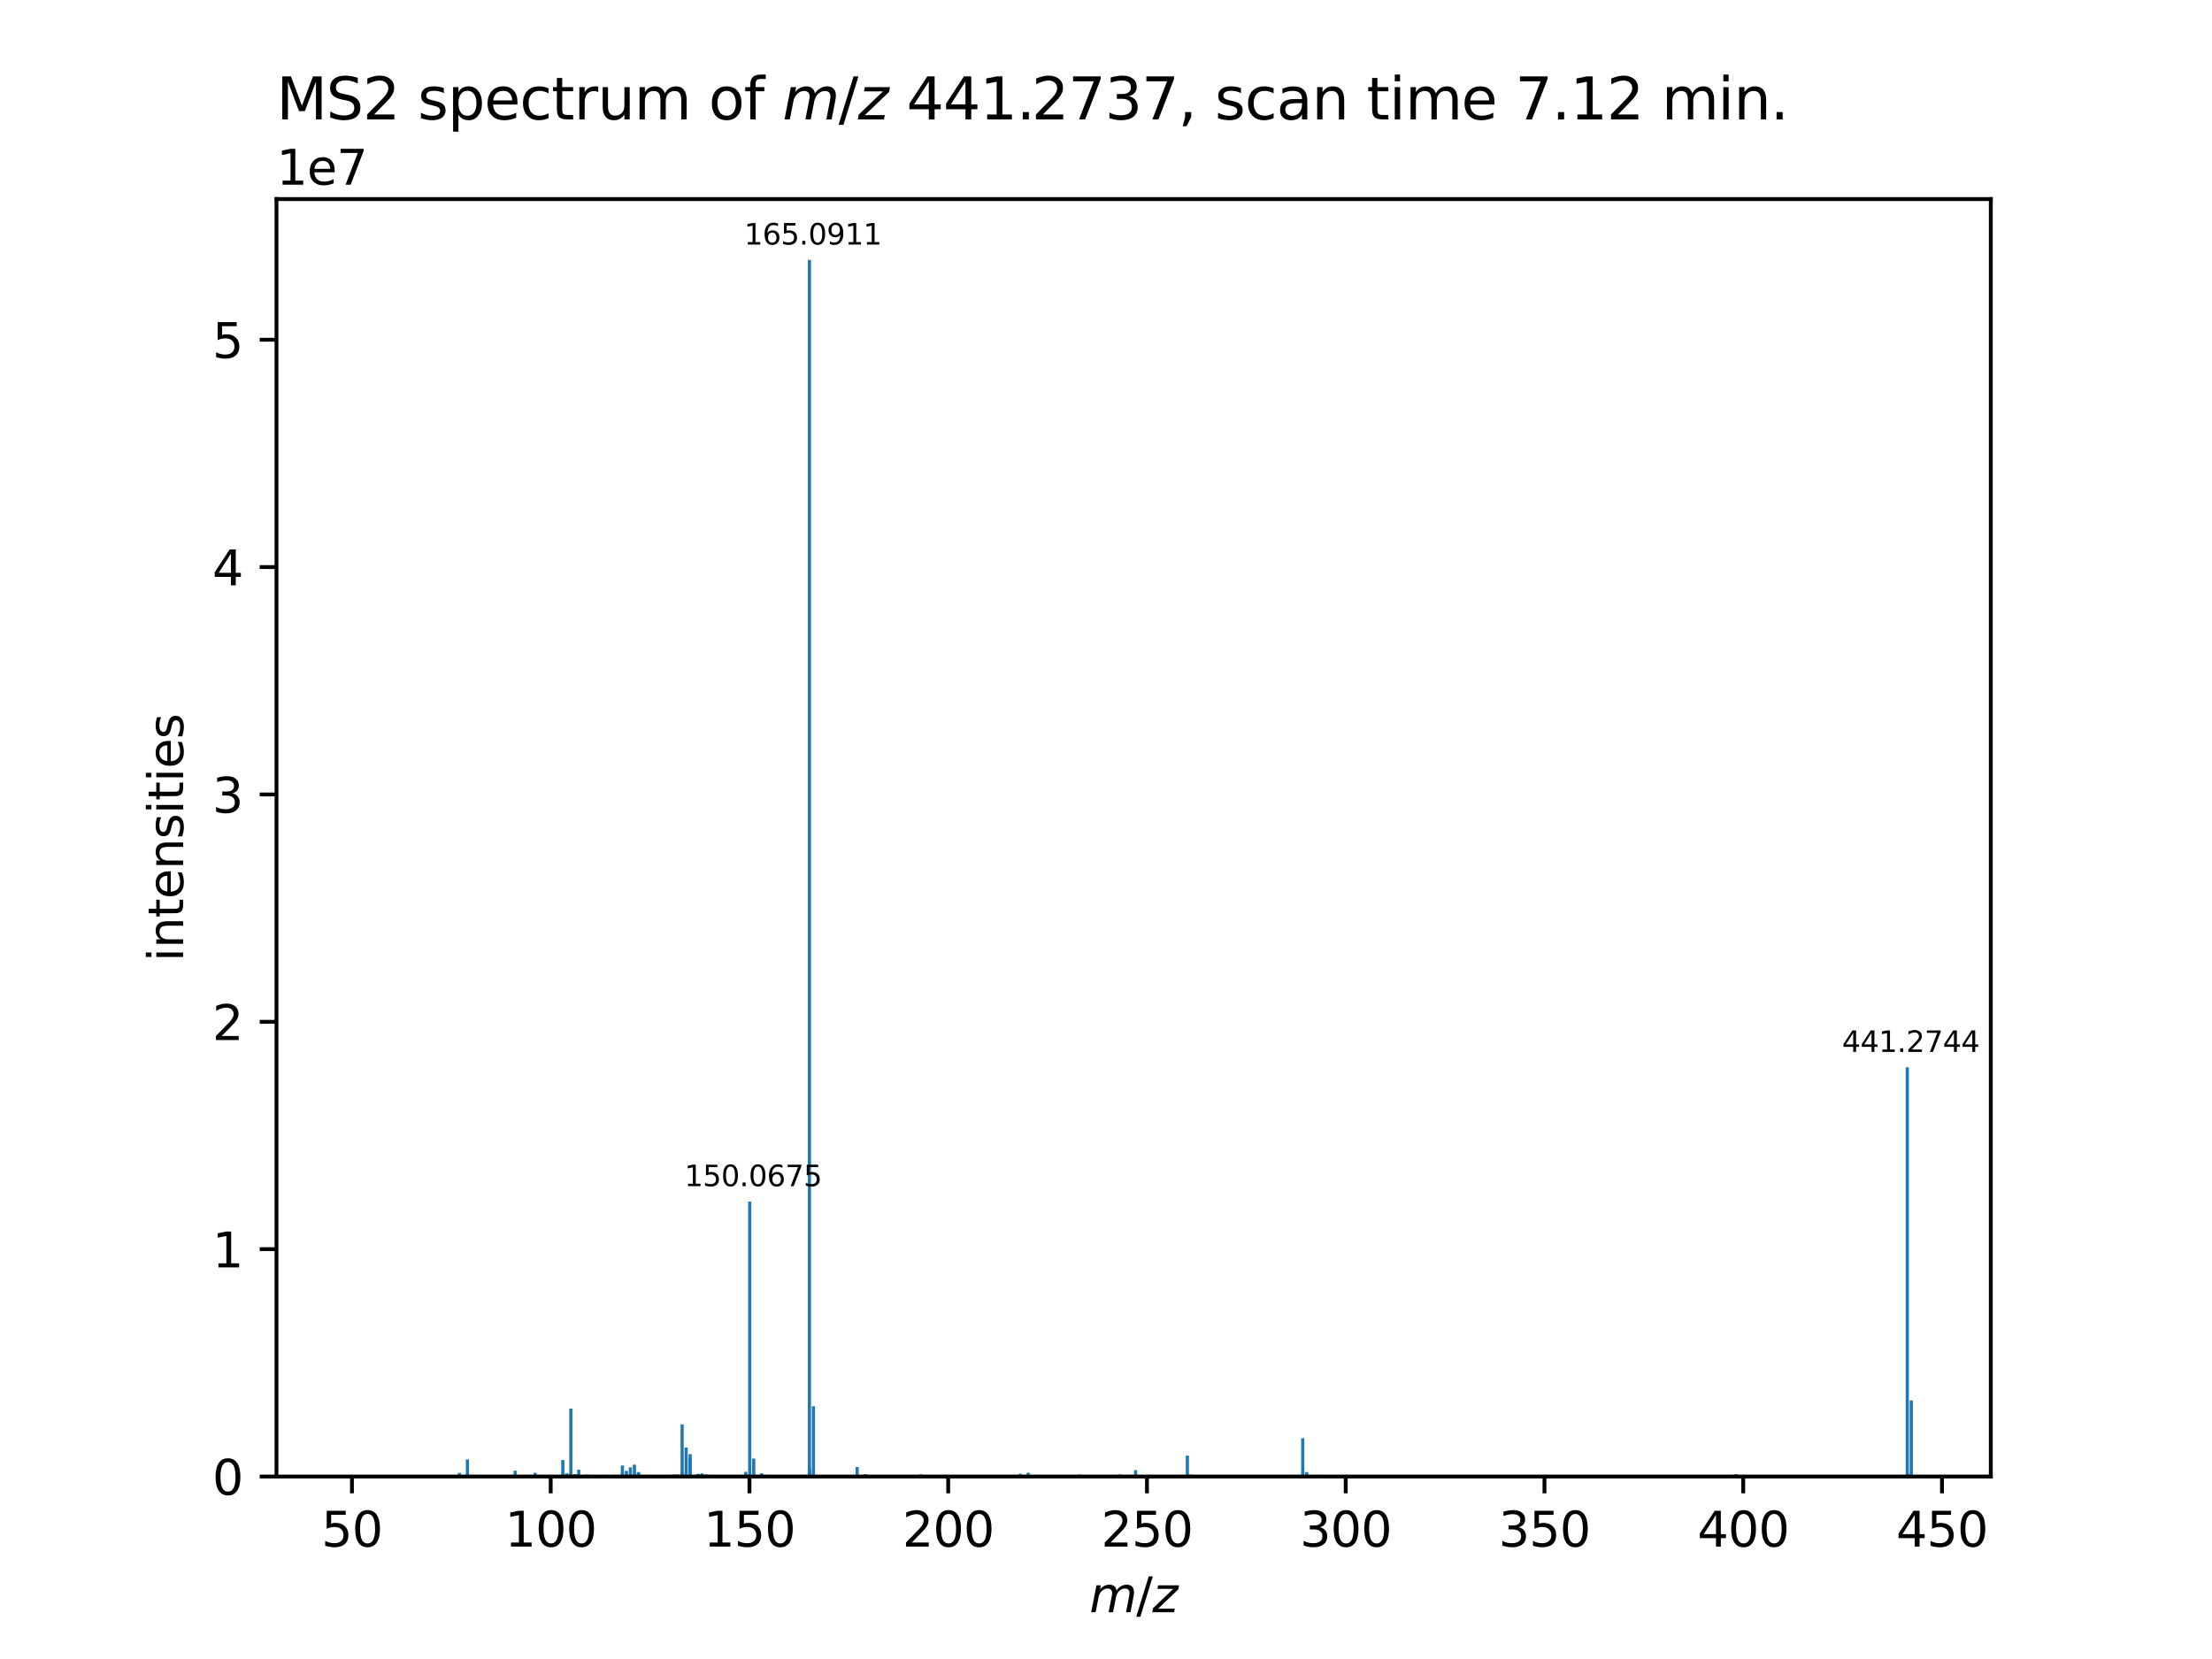 <?xml version="1.0" encoding="utf-8" standalone="no"?>
<!DOCTYPE svg PUBLIC "-//W3C//DTD SVG 1.1//EN"
  "http://www.w3.org/Graphics/SVG/1.1/DTD/svg11.dtd">
<svg xmlns:xlink="http://www.w3.org/1999/xlink" width="460.8pt" height="345.6pt" viewBox="0 0 460.8 345.6" xmlns="http://www.w3.org/2000/svg" version="1.1">
 <defs>
  <style type="text/css">*{stroke-linejoin: round; stroke-linecap: butt}</style>
 </defs>
 <g id="figure_1">
  <g id="patch_1">
   <path d="M 0 345.6 
L 460.8 345.6 
L 460.8 0 
L 0 0 
z
" style="fill: #ffffff"/>
  </g>
  <g id="axes_1">
   <g id="patch_2">
    <path d="M 57.6 307.584 
L 414.72 307.584 
L 414.72 41.472 
L 57.6 41.472 
z
" style="fill: #ffffff"/>
   </g>
   <g id="patch_3">
    <path d="M 73.833 307.584 
L 74.495 307.584 
L 74.495 307.469 
L 73.833 307.469 
z
" clip-path="url(#pcb624e61ad)" style="fill: #1f77b4"/>
   </g>
   <g id="patch_4">
    <path d="M 78.81 307.584 
L 79.472 307.584 
L 79.472 307.331 
L 78.81 307.331 
z
" clip-path="url(#pcb624e61ad)" style="fill: #1f77b4"/>
   </g>
   <g id="patch_5">
    <path d="M 80.479 307.584 
L 81.141 307.584 
L 81.141 307.464 
L 80.479 307.464 
z
" clip-path="url(#pcb624e61ad)" style="fill: #1f77b4"/>
   </g>
   <g id="patch_6">
    <path d="M 84.213 307.584 
L 84.875 307.584 
L 84.875 307.347 
L 84.213 307.347 
z
" clip-path="url(#pcb624e61ad)" style="fill: #1f77b4"/>
   </g>
   <g id="patch_7">
    <path d="M 87.375 307.584 
L 88.038 307.584 
L 88.038 307.463 
L 87.375 307.463 
z
" clip-path="url(#pcb624e61ad)" style="fill: #1f77b4"/>
   </g>
   <g id="patch_8">
    <path d="M 91.27 307.584 
L 91.932 307.584 
L 91.932 307.362 
L 91.27 307.362 
z
" clip-path="url(#pcb624e61ad)" style="fill: #1f77b4"/>
   </g>
   <g id="patch_9">
    <path d="M 95.375 307.584 
L 96.038 307.584 
L 96.038 306.817 
L 95.375 306.817 
z
" clip-path="url(#pcb624e61ad)" style="fill: #1f77b4"/>
   </g>
   <g id="patch_10">
    <path d="M 96.21 307.584 
L 96.873 307.584 
L 96.873 307.438 
L 96.21 307.438 
z
" clip-path="url(#pcb624e61ad)" style="fill: #1f77b4"/>
   </g>
   <g id="patch_11">
    <path d="M 97.044 307.584 
L 97.707 307.584 
L 97.707 304.027 
L 97.044 304.027 
z
" clip-path="url(#pcb624e61ad)" style="fill: #1f77b4"/>
   </g>
   <g id="patch_12">
    <path d="M 98.714 307.584 
L 99.376 307.584 
L 99.376 307.416 
L 98.714 307.416 
z
" clip-path="url(#pcb624e61ad)" style="fill: #1f77b4"/>
   </g>
   <g id="patch_13">
    <path d="M 106.147 307.584 
L 106.81 307.584 
L 106.81 307.352 
L 106.147 307.352 
z
" clip-path="url(#pcb624e61ad)" style="fill: #1f77b4"/>
   </g>
   <g id="patch_14">
    <path d="M 106.981 307.584 
L 107.644 307.584 
L 107.644 306.377 
L 106.981 306.377 
z
" clip-path="url(#pcb624e61ad)" style="fill: #1f77b4"/>
   </g>
   <g id="patch_15">
    <path d="M 107.816 307.584 
L 108.478 307.584 
L 108.478 307.436 
L 107.816 307.436 
z
" clip-path="url(#pcb624e61ad)" style="fill: #1f77b4"/>
   </g>
   <g id="patch_16">
    <path d="M 110.319 307.584 
L 110.982 307.584 
L 110.982 307.354 
L 110.319 307.354 
z
" clip-path="url(#pcb624e61ad)" style="fill: #1f77b4"/>
   </g>
   <g id="patch_17">
    <path d="M 111.144 307.584 
L 111.806 307.584 
L 111.806 306.807 
L 111.144 306.807 
z
" clip-path="url(#pcb624e61ad)" style="fill: #1f77b4"/>
   </g>
   <g id="patch_18">
    <path d="M 116.918 307.584 
L 117.581 307.584 
L 117.581 304.148 
L 116.918 304.148 
z
" clip-path="url(#pcb624e61ad)" style="fill: #1f77b4"/>
   </g>
   <g id="patch_19">
    <path d="M 117.753 307.584 
L 118.416 307.584 
L 118.416 306.946 
L 117.753 306.946 
z
" clip-path="url(#pcb624e61ad)" style="fill: #1f77b4"/>
   </g>
   <g id="patch_20">
    <path d="M 118.567 307.584 
L 119.229 307.584 
L 119.229 307.079 
L 118.567 307.079 
z
" clip-path="url(#pcb624e61ad)" style="fill: #1f77b4"/>
   </g>
   <g id="patch_21">
    <path d="M 118.579 307.584 
L 119.241 307.584 
L 119.241 307.355 
L 118.579 307.355 
z
" clip-path="url(#pcb624e61ad)" style="fill: #1f77b4"/>
   </g>
   <g id="patch_22">
    <path d="M 118.587 307.584 
L 119.25 307.584 
L 119.25 293.43 
L 118.587 293.43 
z
" clip-path="url(#pcb624e61ad)" style="fill: #1f77b4"/>
   </g>
   <g id="patch_23">
    <path d="M 119.418 307.584 
L 120.081 307.584 
L 120.081 307.093 
L 119.418 307.093 
z
" clip-path="url(#pcb624e61ad)" style="fill: #1f77b4"/>
   </g>
   <g id="patch_24">
    <path d="M 120.226 307.584 
L 120.889 307.584 
L 120.889 306.173 
L 120.226 306.173 
z
" clip-path="url(#pcb624e61ad)" style="fill: #1f77b4"/>
   </g>
   <g id="patch_25">
    <path d="M 120.257 307.584 
L 120.919 307.584 
L 120.919 307.076 
L 120.257 307.076 
z
" clip-path="url(#pcb624e61ad)" style="fill: #1f77b4"/>
   </g>
   <g id="patch_26">
    <path d="M 121.895 307.584 
L 122.558 307.584 
L 122.558 307.176 
L 121.895 307.176 
z
" clip-path="url(#pcb624e61ad)" style="fill: #1f77b4"/>
   </g>
   <g id="patch_27">
    <path d="M 121.905 307.584 
L 122.567 307.584 
L 122.567 307.438 
L 121.905 307.438 
z
" clip-path="url(#pcb624e61ad)" style="fill: #1f77b4"/>
   </g>
   <g id="patch_28">
    <path d="M 122.75 307.584 
L 123.412 307.584 
L 123.412 307.407 
L 122.75 307.407 
z
" clip-path="url(#pcb624e61ad)" style="fill: #1f77b4"/>
   </g>
   <g id="patch_29">
    <path d="M 126.855 307.584 
L 127.518 307.584 
L 127.518 307.284 
L 126.855 307.284 
z
" clip-path="url(#pcb624e61ad)" style="fill: #1f77b4"/>
   </g>
   <g id="patch_30">
    <path d="M 128.524 307.584 
L 129.187 307.584 
L 129.187 307.318 
L 128.524 307.318 
z
" clip-path="url(#pcb624e61ad)" style="fill: #1f77b4"/>
   </g>
   <g id="patch_31">
    <path d="M 129.329 307.584 
L 129.991 307.584 
L 129.991 305.299 
L 129.329 305.299 
z
" clip-path="url(#pcb624e61ad)" style="fill: #1f77b4"/>
   </g>
   <g id="patch_32">
    <path d="M 130.164 307.584 
L 130.826 307.584 
L 130.826 306.408 
L 130.164 306.408 
z
" clip-path="url(#pcb624e61ad)" style="fill: #1f77b4"/>
   </g>
   <g id="patch_33">
    <path d="M 130.998 307.584 
L 131.66 307.584 
L 131.66 305.684 
L 130.998 305.684 
z
" clip-path="url(#pcb624e61ad)" style="fill: #1f77b4"/>
   </g>
   <g id="patch_34">
    <path d="M 131.833 307.584 
L 132.495 307.584 
L 132.495 305.114 
L 131.833 305.114 
z
" clip-path="url(#pcb624e61ad)" style="fill: #1f77b4"/>
   </g>
   <g id="patch_35">
    <path d="M 132.667 307.584 
L 133.33 307.584 
L 133.33 306.642 
L 132.667 306.642 
z
" clip-path="url(#pcb624e61ad)" style="fill: #1f77b4"/>
   </g>
   <g id="patch_36">
    <path d="M 132.687 307.584 
L 133.349 307.584 
L 133.349 306.802 
L 132.687 306.802 
z
" clip-path="url(#pcb624e61ad)" style="fill: #1f77b4"/>
   </g>
   <g id="patch_37">
    <path d="M 133.471 307.584 
L 134.134 307.584 
L 134.134 307.419 
L 133.471 307.419 
z
" clip-path="url(#pcb624e61ad)" style="fill: #1f77b4"/>
   </g>
   <g id="patch_38">
    <path d="M 133.502 307.584 
L 134.164 307.584 
L 134.164 307.302 
L 133.502 307.302 
z
" clip-path="url(#pcb624e61ad)" style="fill: #1f77b4"/>
   </g>
   <g id="patch_39">
    <path d="M 140.1 307.584 
L 140.763 307.584 
L 140.763 307.145 
L 140.1 307.145 
z
" clip-path="url(#pcb624e61ad)" style="fill: #1f77b4"/>
   </g>
   <g id="patch_40">
    <path d="M 140.935 307.584 
L 141.597 307.584 
L 141.597 307.171 
L 140.935 307.171 
z
" clip-path="url(#pcb624e61ad)" style="fill: #1f77b4"/>
   </g>
   <g id="patch_41">
    <path d="M 141.769 307.584 
L 142.432 307.584 
L 142.432 296.728 
L 141.769 296.728 
z
" clip-path="url(#pcb624e61ad)" style="fill: #1f77b4"/>
   </g>
   <g id="patch_42">
    <path d="M 141.778 307.584 
L 142.441 307.584 
L 142.441 306.701 
L 141.778 306.701 
z
" clip-path="url(#pcb624e61ad)" style="fill: #1f77b4"/>
   </g>
   <g id="patch_43">
    <path d="M 142.604 307.584 
L 143.267 307.584 
L 143.267 301.552 
L 142.604 301.552 
z
" clip-path="url(#pcb624e61ad)" style="fill: #1f77b4"/>
   </g>
   <g id="patch_44">
    <path d="M 143.408 307.584 
L 144.071 307.584 
L 144.071 303.727 
L 143.408 303.727 
z
" clip-path="url(#pcb624e61ad)" style="fill: #1f77b4"/>
   </g>
   <g id="patch_45">
    <path d="M 143.439 307.584 
L 144.101 307.584 
L 144.101 302.926 
L 143.439 302.926 
z
" clip-path="url(#pcb624e61ad)" style="fill: #1f77b4"/>
   </g>
   <g id="patch_46">
    <path d="M 144.243 307.584 
L 144.905 307.584 
L 144.905 307.403 
L 144.243 307.403 
z
" clip-path="url(#pcb624e61ad)" style="fill: #1f77b4"/>
   </g>
   <g id="patch_47">
    <path d="M 144.27 307.584 
L 144.932 307.584 
L 144.932 307.385 
L 144.27 307.385 
z
" clip-path="url(#pcb624e61ad)" style="fill: #1f77b4"/>
   </g>
   <g id="patch_48">
    <path d="M 145.078 307.584 
L 145.74 307.584 
L 145.74 307.083 
L 145.078 307.083 
z
" clip-path="url(#pcb624e61ad)" style="fill: #1f77b4"/>
   </g>
   <g id="patch_49">
    <path d="M 145.108 307.584 
L 145.77 307.584 
L 145.77 307.043 
L 145.108 307.043 
z
" clip-path="url(#pcb624e61ad)" style="fill: #1f77b4"/>
   </g>
   <g id="patch_50">
    <path d="M 145.912 307.584 
L 146.575 307.584 
L 146.575 306.946 
L 145.912 306.946 
z
" clip-path="url(#pcb624e61ad)" style="fill: #1f77b4"/>
   </g>
   <g id="patch_51">
    <path d="M 146.746 307.584 
L 147.409 307.584 
L 147.409 307.153 
L 146.746 307.153 
z
" clip-path="url(#pcb624e61ad)" style="fill: #1f77b4"/>
   </g>
   <g id="patch_52">
    <path d="M 152.541 307.584 
L 153.203 307.584 
L 153.203 307.378 
L 152.541 307.378 
z
" clip-path="url(#pcb624e61ad)" style="fill: #1f77b4"/>
   </g>
   <g id="patch_53">
    <path d="M 155.015 307.584 
L 155.677 307.584 
L 155.677 306.613 
L 155.015 306.613 
z
" clip-path="url(#pcb624e61ad)" style="fill: #1f77b4"/>
   </g>
   <g id="patch_54">
    <path d="M 155.849 307.584 
L 156.512 307.584 
L 156.512 250.304 
L 155.849 250.304 
z
" clip-path="url(#pcb624e61ad)" style="fill: #1f77b4"/>
   </g>
   <g id="patch_55">
    <path d="M 156.682 307.584 
L 157.345 307.584 
L 157.345 303.848 
L 156.682 303.848 
z
" clip-path="url(#pcb624e61ad)" style="fill: #1f77b4"/>
   </g>
   <g id="patch_56">
    <path d="M 156.723 307.584 
L 157.386 307.584 
L 157.386 307.335 
L 156.723 307.335 
z
" clip-path="url(#pcb624e61ad)" style="fill: #1f77b4"/>
   </g>
   <g id="patch_57">
    <path d="M 157.518 307.584 
L 158.18 307.584 
L 158.18 307.352 
L 157.518 307.352 
z
" clip-path="url(#pcb624e61ad)" style="fill: #1f77b4"/>
   </g>
   <g id="patch_58">
    <path d="M 158.353 307.584 
L 159.015 307.584 
L 159.015 306.917 
L 158.353 306.917 
z
" clip-path="url(#pcb624e61ad)" style="fill: #1f77b4"/>
   </g>
   <g id="patch_59">
    <path d="M 166.62 307.584 
L 167.283 307.584 
L 167.283 307.382 
L 166.62 307.382 
z
" clip-path="url(#pcb624e61ad)" style="fill: #1f77b4"/>
   </g>
   <g id="patch_60">
    <path d="M 168.266 307.584 
L 168.928 307.584 
L 168.928 306.12 
L 168.266 306.12 
z
" clip-path="url(#pcb624e61ad)" style="fill: #1f77b4"/>
   </g>
   <g id="patch_61">
    <path d="M 168.271 307.584 
L 168.933 307.584 
L 168.933 306.325 
L 168.271 306.325 
z
" clip-path="url(#pcb624e61ad)" style="fill: #1f77b4"/>
   </g>
   <g id="patch_62">
    <path d="M 168.29 307.584 
L 168.953 307.584 
L 168.953 54.144 
L 168.29 54.144 
z
" clip-path="url(#pcb624e61ad)" style="fill: #1f77b4"/>
   </g>
   <g id="patch_63">
    <path d="M 168.309 307.584 
L 168.972 307.584 
L 168.972 306.562 
L 168.309 306.562 
z
" clip-path="url(#pcb624e61ad)" style="fill: #1f77b4"/>
   </g>
   <g id="patch_64">
    <path d="M 168.314 307.584 
L 168.977 307.584 
L 168.977 305.966 
L 168.314 305.966 
z
" clip-path="url(#pcb624e61ad)" style="fill: #1f77b4"/>
   </g>
   <g id="patch_65">
    <path d="M 168.328 307.584 
L 168.99 307.584 
L 168.99 307.312 
L 168.328 307.312 
z
" clip-path="url(#pcb624e61ad)" style="fill: #1f77b4"/>
   </g>
   <g id="patch_66">
    <path d="M 169.108 307.584 
L 169.771 307.584 
L 169.771 307.271 
L 169.108 307.271 
z
" clip-path="url(#pcb624e61ad)" style="fill: #1f77b4"/>
   </g>
   <g id="patch_67">
    <path d="M 169.121 307.584 
L 169.783 307.584 
L 169.783 292.94 
L 169.121 292.94 
z
" clip-path="url(#pcb624e61ad)" style="fill: #1f77b4"/>
   </g>
   <g id="patch_68">
    <path d="M 169.133 307.584 
L 169.796 307.584 
L 169.796 307.287 
L 169.133 307.287 
z
" clip-path="url(#pcb624e61ad)" style="fill: #1f77b4"/>
   </g>
   <g id="patch_69">
    <path d="M 172.728 307.584 
L 173.39 307.584 
L 173.39 307.43 
L 172.728 307.43 
z
" clip-path="url(#pcb624e61ad)" style="fill: #1f77b4"/>
   </g>
   <g id="patch_70">
    <path d="M 176.558 307.584 
L 177.221 307.584 
L 177.221 307.394 
L 176.558 307.394 
z
" clip-path="url(#pcb624e61ad)" style="fill: #1f77b4"/>
   </g>
   <g id="patch_71">
    <path d="M 178.227 307.584 
L 178.889 307.584 
L 178.889 305.604 
L 178.227 305.604 
z
" clip-path="url(#pcb624e61ad)" style="fill: #1f77b4"/>
   </g>
   <g id="patch_72">
    <path d="M 179.896 307.584 
L 180.559 307.584 
L 180.559 307.074 
L 179.896 307.074 
z
" clip-path="url(#pcb624e61ad)" style="fill: #1f77b4"/>
   </g>
   <g id="patch_73">
    <path d="M 186.514 307.584 
L 187.177 307.584 
L 187.177 307.272 
L 186.514 307.272 
z
" clip-path="url(#pcb624e61ad)" style="fill: #1f77b4"/>
   </g>
   <g id="patch_74">
    <path d="M 186.987 307.584 
L 187.649 307.584 
L 187.649 307.437 
L 186.987 307.437 
z
" clip-path="url(#pcb624e61ad)" style="fill: #1f77b4"/>
   </g>
   <g id="patch_75">
    <path d="M 189.834 307.584 
L 190.496 307.584 
L 190.496 307.373 
L 189.834 307.373 
z
" clip-path="url(#pcb624e61ad)" style="fill: #1f77b4"/>
   </g>
   <g id="patch_76">
    <path d="M 190.236 307.584 
L 190.898 307.584 
L 190.898 307.434 
L 190.236 307.434 
z
" clip-path="url(#pcb624e61ad)" style="fill: #1f77b4"/>
   </g>
   <g id="patch_77">
    <path d="M 191.503 307.584 
L 192.165 307.584 
L 192.165 307.123 
L 191.503 307.123 
z
" clip-path="url(#pcb624e61ad)" style="fill: #1f77b4"/>
   </g>
   <g id="patch_78">
    <path d="M 195.97 307.584 
L 196.633 307.584 
L 196.633 307.444 
L 195.97 307.444 
z
" clip-path="url(#pcb624e61ad)" style="fill: #1f77b4"/>
   </g>
   <g id="patch_79">
    <path d="M 198.926 307.584 
L 199.588 307.584 
L 199.588 307.384 
L 198.926 307.384 
z
" clip-path="url(#pcb624e61ad)" style="fill: #1f77b4"/>
   </g>
   <g id="patch_80">
    <path d="M 211.367 307.584 
L 212.029 307.584 
L 212.029 307.275 
L 211.367 307.275 
z
" clip-path="url(#pcb624e61ad)" style="fill: #1f77b4"/>
   </g>
   <g id="patch_81">
    <path d="M 212.201 307.584 
L 212.863 307.584 
L 212.863 307.006 
L 212.201 307.006 
z
" clip-path="url(#pcb624e61ad)" style="fill: #1f77b4"/>
   </g>
   <g id="patch_82">
    <path d="M 213.869 307.584 
L 214.531 307.584 
L 214.531 306.793 
L 213.869 306.793 
z
" clip-path="url(#pcb624e61ad)" style="fill: #1f77b4"/>
   </g>
   <g id="patch_83">
    <path d="M 224.652 307.584 
L 225.314 307.584 
L 225.314 307.168 
L 224.652 307.168 
z
" clip-path="url(#pcb624e61ad)" style="fill: #1f77b4"/>
   </g>
   <g id="patch_84">
    <path d="M 232.92 307.584 
L 233.583 307.584 
L 233.583 307.128 
L 232.92 307.128 
z
" clip-path="url(#pcb624e61ad)" style="fill: #1f77b4"/>
   </g>
   <g id="patch_85">
    <path d="M 236.237 307.584 
L 236.9 307.584 
L 236.9 306.248 
L 236.237 306.248 
z
" clip-path="url(#pcb624e61ad)" style="fill: #1f77b4"/>
   </g>
   <g id="patch_86">
    <path d="M 247.019 307.584 
L 247.681 307.584 
L 247.681 303.227 
L 247.019 303.227 
z
" clip-path="url(#pcb624e61ad)" style="fill: #1f77b4"/>
   </g>
   <g id="patch_87">
    <path d="M 247.85 307.584 
L 248.513 307.584 
L 248.513 307.175 
L 247.85 307.175 
z
" clip-path="url(#pcb624e61ad)" style="fill: #1f77b4"/>
   </g>
   <g id="patch_88">
    <path d="M 248.689 307.584 
L 249.352 307.584 
L 249.352 307.413 
L 248.689 307.413 
z
" clip-path="url(#pcb624e61ad)" style="fill: #1f77b4"/>
   </g>
   <g id="patch_89">
    <path d="M 271.028 307.584 
L 271.691 307.584 
L 271.691 307.268 
L 271.028 307.268 
z
" clip-path="url(#pcb624e61ad)" style="fill: #1f77b4"/>
   </g>
   <g id="patch_90">
    <path d="M 271.055 307.584 
L 271.718 307.584 
L 271.718 299.607 
L 271.055 299.607 
z
" clip-path="url(#pcb624e61ad)" style="fill: #1f77b4"/>
   </g>
   <g id="patch_91">
    <path d="M 271.886 307.584 
L 272.548 307.584 
L 272.548 306.658 
L 271.886 306.658 
z
" clip-path="url(#pcb624e61ad)" style="fill: #1f77b4"/>
   </g>
   <g id="patch_92">
    <path d="M 361.341 307.584 
L 362.004 307.584 
L 362.004 307.089 
L 361.341 307.089 
z
" clip-path="url(#pcb624e61ad)" style="fill: #1f77b4"/>
   </g>
   <g id="patch_93">
    <path d="M 396.994 307.584 
L 397.657 307.584 
L 397.657 222.341 
L 396.994 222.341 
z
" clip-path="url(#pcb624e61ad)" style="fill: #1f77b4"/>
   </g>
   <g id="patch_94">
    <path d="M 397.099 307.584 
L 397.762 307.584 
L 397.762 307.058 
L 397.099 307.058 
z
" clip-path="url(#pcb624e61ad)" style="fill: #1f77b4"/>
   </g>
   <g id="patch_95">
    <path d="M 397.825 307.584 
L 398.487 307.584 
L 398.487 291.734 
L 397.825 291.734 
z
" clip-path="url(#pcb624e61ad)" style="fill: #1f77b4"/>
   </g>
   <g id="matplotlib.axis_1">
    <g id="xtick_1">
     <g id="line2d_1">
      <defs>
       <path id="m1c8c976d80" d="M 0 0 
L 0 3.5 
" style="stroke: #000000; stroke-width: 0.8"/>
      </defs>
      <g>
       <use xlink:href="#m1c8c976d80" x="73.316" y="307.584" style="stroke: #000000; stroke-width: 0.8"/>
      </g>
     </g>
     <g id="text_1">
      <!-- 50 -->
      <g transform="translate(66.953 322.182) scale(0.1 -0.1)">
       <defs>
        <path id="DejaVuSans-35" d="M 691 4666 
L 3169 4666 
L 3169 4134 
L 1269 4134 
L 1269 2991 
Q 1406 3038 1543 3061 
Q 1681 3084 1819 3084 
Q 2600 3084 3056 2656 
Q 3513 2228 3513 1497 
Q 3513 744 3044 326 
Q 2575 -91 1722 -91 
Q 1428 -91 1123 -41 
Q 819 9 494 109 
L 494 744 
Q 775 591 1075 516 
Q 1375 441 1709 441 
Q 2250 441 2565 725 
Q 2881 1009 2881 1497 
Q 2881 1984 2565 2268 
Q 2250 2553 1709 2553 
Q 1456 2553 1204 2497 
Q 953 2441 691 2322 
L 691 4666 
z
" transform="scale(0.016)"/>
        <path id="DejaVuSans-30" d="M 2034 4250 
Q 1547 4250 1301 3770 
Q 1056 3291 1056 2328 
Q 1056 1369 1301 889 
Q 1547 409 2034 409 
Q 2525 409 2770 889 
Q 3016 1369 3016 2328 
Q 3016 3291 2770 3770 
Q 2525 4250 2034 4250 
z
M 2034 4750 
Q 2819 4750 3233 4129 
Q 3647 3509 3647 2328 
Q 3647 1150 3233 529 
Q 2819 -91 2034 -91 
Q 1250 -91 836 529 
Q 422 1150 422 2328 
Q 422 3509 836 4129 
Q 1250 4750 2034 4750 
z
" transform="scale(0.016)"/>
       </defs>
       <use xlink:href="#DejaVuSans-35"/>
       <use xlink:href="#DejaVuSans-30" x="63.623"/>
      </g>
     </g>
    </g>
    <g id="xtick_2">
     <g id="line2d_2">
      <g>
       <use xlink:href="#m1c8c976d80" x="114.72" y="307.584" style="stroke: #000000; stroke-width: 0.8"/>
      </g>
     </g>
     <g id="text_2">
      <!-- 100 -->
      <g transform="translate(105.176 322.182) scale(0.1 -0.1)">
       <defs>
        <path id="DejaVuSans-31" d="M 794 531 
L 1825 531 
L 1825 4091 
L 703 3866 
L 703 4441 
L 1819 4666 
L 2450 4666 
L 2450 531 
L 3481 531 
L 3481 0 
L 794 0 
L 794 531 
z
" transform="scale(0.016)"/>
       </defs>
       <use xlink:href="#DejaVuSans-31"/>
       <use xlink:href="#DejaVuSans-30" x="63.623"/>
       <use xlink:href="#DejaVuSans-30" x="127.246"/>
      </g>
     </g>
    </g>
    <g id="xtick_3">
     <g id="line2d_3">
      <g>
       <use xlink:href="#m1c8c976d80" x="156.125" y="307.584" style="stroke: #000000; stroke-width: 0.8"/>
      </g>
     </g>
     <g id="text_3">
      <!-- 150 -->
      <g transform="translate(146.581 322.182) scale(0.1 -0.1)">
       <use xlink:href="#DejaVuSans-31"/>
       <use xlink:href="#DejaVuSans-35" x="63.623"/>
       <use xlink:href="#DejaVuSans-30" x="127.246"/>
      </g>
     </g>
    </g>
    <g id="xtick_4">
     <g id="line2d_4">
      <g>
       <use xlink:href="#m1c8c976d80" x="197.529" y="307.584" style="stroke: #000000; stroke-width: 0.8"/>
      </g>
     </g>
     <g id="text_4">
      <!-- 200 -->
      <g transform="translate(187.985 322.182) scale(0.1 -0.1)">
       <defs>
        <path id="DejaVuSans-32" d="M 1228 531 
L 3431 531 
L 3431 0 
L 469 0 
L 469 531 
Q 828 903 1448 1529 
Q 2069 2156 2228 2338 
Q 2531 2678 2651 2914 
Q 2772 3150 2772 3378 
Q 2772 3750 2511 3984 
Q 2250 4219 1831 4219 
Q 1534 4219 1204 4116 
Q 875 4013 500 3803 
L 500 4441 
Q 881 4594 1212 4672 
Q 1544 4750 1819 4750 
Q 2544 4750 2975 4387 
Q 3406 4025 3406 3419 
Q 3406 3131 3298 2873 
Q 3191 2616 2906 2266 
Q 2828 2175 2409 1742 
Q 1991 1309 1228 531 
z
" transform="scale(0.016)"/>
       </defs>
       <use xlink:href="#DejaVuSans-32"/>
       <use xlink:href="#DejaVuSans-30" x="63.623"/>
       <use xlink:href="#DejaVuSans-30" x="127.246"/>
      </g>
     </g>
    </g>
    <g id="xtick_5">
     <g id="line2d_5">
      <g>
       <use xlink:href="#m1c8c976d80" x="238.933" y="307.584" style="stroke: #000000; stroke-width: 0.8"/>
      </g>
     </g>
     <g id="text_5">
      <!-- 250 -->
      <g transform="translate(229.39 322.182) scale(0.1 -0.1)">
       <use xlink:href="#DejaVuSans-32"/>
       <use xlink:href="#DejaVuSans-35" x="63.623"/>
       <use xlink:href="#DejaVuSans-30" x="127.246"/>
      </g>
     </g>
    </g>
    <g id="xtick_6">
     <g id="line2d_6">
      <g>
       <use xlink:href="#m1c8c976d80" x="280.338" y="307.584" style="stroke: #000000; stroke-width: 0.8"/>
      </g>
     </g>
     <g id="text_6">
      <!-- 300 -->
      <g transform="translate(270.794 322.182) scale(0.1 -0.1)">
       <defs>
        <path id="DejaVuSans-33" d="M 2597 2516 
Q 3050 2419 3304 2112 
Q 3559 1806 3559 1356 
Q 3559 666 3084 287 
Q 2609 -91 1734 -91 
Q 1441 -91 1130 -33 
Q 819 25 488 141 
L 488 750 
Q 750 597 1062 519 
Q 1375 441 1716 441 
Q 2309 441 2620 675 
Q 2931 909 2931 1356 
Q 2931 1769 2642 2001 
Q 2353 2234 1838 2234 
L 1294 2234 
L 1294 2753 
L 1863 2753 
Q 2328 2753 2575 2939 
Q 2822 3125 2822 3475 
Q 2822 3834 2567 4026 
Q 2313 4219 1838 4219 
Q 1578 4219 1281 4162 
Q 984 4106 628 3988 
L 628 4550 
Q 988 4650 1302 4700 
Q 1616 4750 1894 4750 
Q 2613 4750 3031 4423 
Q 3450 4097 3450 3541 
Q 3450 3153 3228 2886 
Q 3006 2619 2597 2516 
z
" transform="scale(0.016)"/>
       </defs>
       <use xlink:href="#DejaVuSans-33"/>
       <use xlink:href="#DejaVuSans-30" x="63.623"/>
       <use xlink:href="#DejaVuSans-30" x="127.246"/>
      </g>
     </g>
    </g>
    <g id="xtick_7">
     <g id="line2d_7">
      <g>
       <use xlink:href="#m1c8c976d80" x="321.742" y="307.584" style="stroke: #000000; stroke-width: 0.8"/>
      </g>
     </g>
     <g id="text_7">
      <!-- 350 -->
      <g transform="translate(312.198 322.182) scale(0.1 -0.1)">
       <use xlink:href="#DejaVuSans-33"/>
       <use xlink:href="#DejaVuSans-35" x="63.623"/>
       <use xlink:href="#DejaVuSans-30" x="127.246"/>
      </g>
     </g>
    </g>
    <g id="xtick_8">
     <g id="line2d_8">
      <g>
       <use xlink:href="#m1c8c976d80" x="363.147" y="307.584" style="stroke: #000000; stroke-width: 0.8"/>
      </g>
     </g>
     <g id="text_8">
      <!-- 400 -->
      <g transform="translate(353.603 322.182) scale(0.1 -0.1)">
       <defs>
        <path id="DejaVuSans-34" d="M 2419 4116 
L 825 1625 
L 2419 1625 
L 2419 4116 
z
M 2253 4666 
L 3047 4666 
L 3047 1625 
L 3713 1625 
L 3713 1100 
L 3047 1100 
L 3047 0 
L 2419 0 
L 2419 1100 
L 313 1100 
L 313 1709 
L 2253 4666 
z
" transform="scale(0.016)"/>
       </defs>
       <use xlink:href="#DejaVuSans-34"/>
       <use xlink:href="#DejaVuSans-30" x="63.623"/>
       <use xlink:href="#DejaVuSans-30" x="127.246"/>
      </g>
     </g>
    </g>
    <g id="xtick_9">
     <g id="line2d_9">
      <g>
       <use xlink:href="#m1c8c976d80" x="404.551" y="307.584" style="stroke: #000000; stroke-width: 0.8"/>
      </g>
     </g>
     <g id="text_9">
      <!-- 450 -->
      <g transform="translate(395.007 322.182) scale(0.1 -0.1)">
       <use xlink:href="#DejaVuSans-34"/>
       <use xlink:href="#DejaVuSans-35" x="63.623"/>
       <use xlink:href="#DejaVuSans-30" x="127.246"/>
      </g>
     </g>
    </g>
    <g id="text_10">
     <!-- ${m/z}$ -->
     <g transform="translate(226.96 335.861) scale(0.1 -0.1)">
      <defs>
       <path id="DejaVuSans-Oblique-6d" d="M 5747 2113 
L 5338 0 
L 4763 0 
L 5166 2094 
Q 5191 2228 5203 2325 
Q 5216 2422 5216 2491 
Q 5216 2772 5059 2928 
Q 4903 3084 4622 3084 
Q 4203 3084 3875 2770 
Q 3547 2456 3450 1953 
L 3066 0 
L 2491 0 
L 2900 2094 
Q 2925 2209 2937 2307 
Q 2950 2406 2950 2484 
Q 2950 2769 2794 2926 
Q 2638 3084 2363 3084 
Q 1938 3084 1609 2770 
Q 1281 2456 1184 1953 
L 800 0 
L 225 0 
L 909 3500 
L 1484 3500 
L 1375 2956 
Q 1609 3263 1923 3423 
Q 2238 3584 2597 3584 
Q 2978 3584 3223 3384 
Q 3469 3184 3519 2828 
Q 3781 3197 4126 3390 
Q 4472 3584 4856 3584 
Q 5306 3584 5551 3325 
Q 5797 3066 5797 2591 
Q 5797 2488 5784 2364 
Q 5772 2241 5747 2113 
z
" transform="scale(0.016)"/>
       <path id="DejaVuSans-2f" d="M 1625 4666 
L 2156 4666 
L 531 -594 
L 0 -594 
L 1625 4666 
z
" transform="scale(0.016)"/>
       <path id="DejaVuSans-Oblique-7a" d="M 744 3500 
L 3475 3500 
L 3372 2975 
L 738 459 
L 2913 459 
L 2822 0 
L -19 0 
L 84 525 
L 2719 3041 
L 653 3041 
L 744 3500 
z
" transform="scale(0.016)"/>
      </defs>
      <use xlink:href="#DejaVuSans-Oblique-6d" transform="translate(0 0.094)"/>
      <use xlink:href="#DejaVuSans-2f" transform="translate(97.412 0.094)"/>
      <use xlink:href="#DejaVuSans-Oblique-7a" transform="translate(131.104 0.094)"/>
     </g>
    </g>
   </g>
   <g id="matplotlib.axis_2">
    <g id="ytick_1">
     <g id="line2d_10">
      <defs>
       <path id="mbf5a00b633" d="M 0 0 
L -3.5 0 
" style="stroke: #000000; stroke-width: 0.8"/>
      </defs>
      <g>
       <use xlink:href="#mbf5a00b633" x="57.6" y="307.584" style="stroke: #000000; stroke-width: 0.8"/>
      </g>
     </g>
     <g id="text_11">
      <!-- 0 -->
      <g transform="translate(44.237 311.383) scale(0.1 -0.1)">
       <use xlink:href="#DejaVuSans-30"/>
      </g>
     </g>
    </g>
    <g id="ytick_2">
     <g id="line2d_11">
      <g>
       <use xlink:href="#mbf5a00b633" x="57.6" y="260.221" style="stroke: #000000; stroke-width: 0.8"/>
      </g>
     </g>
     <g id="text_12">
      <!-- 1 -->
      <g transform="translate(44.237 264.02) scale(0.1 -0.1)">
       <use xlink:href="#DejaVuSans-31"/>
      </g>
     </g>
    </g>
    <g id="ytick_3">
     <g id="line2d_12">
      <g>
       <use xlink:href="#mbf5a00b633" x="57.6" y="212.858" style="stroke: #000000; stroke-width: 0.8"/>
      </g>
     </g>
     <g id="text_13">
      <!-- 2 -->
      <g transform="translate(44.237 216.658) scale(0.1 -0.1)">
       <use xlink:href="#DejaVuSans-32"/>
      </g>
     </g>
    </g>
    <g id="ytick_4">
     <g id="line2d_13">
      <g>
       <use xlink:href="#mbf5a00b633" x="57.6" y="165.496" style="stroke: #000000; stroke-width: 0.8"/>
      </g>
     </g>
     <g id="text_14">
      <!-- 3 -->
      <g transform="translate(44.237 169.295) scale(0.1 -0.1)">
       <use xlink:href="#DejaVuSans-33"/>
      </g>
     </g>
    </g>
    <g id="ytick_5">
     <g id="line2d_14">
      <g>
       <use xlink:href="#mbf5a00b633" x="57.6" y="118.133" style="stroke: #000000; stroke-width: 0.8"/>
      </g>
     </g>
     <g id="text_15">
      <!-- 4 -->
      <g transform="translate(44.237 121.932) scale(0.1 -0.1)">
       <use xlink:href="#DejaVuSans-34"/>
      </g>
     </g>
    </g>
    <g id="ytick_6">
     <g id="line2d_15">
      <g>
       <use xlink:href="#mbf5a00b633" x="57.6" y="70.77" style="stroke: #000000; stroke-width: 0.8"/>
      </g>
     </g>
     <g id="text_16">
      <!-- 5 -->
      <g transform="translate(44.237 74.569) scale(0.1 -0.1)">
       <use xlink:href="#DejaVuSans-35"/>
      </g>
     </g>
    </g>
    <g id="text_17">
     <!-- intensities -->
     <g transform="translate(38.158 200.315) rotate(-90) scale(0.1 -0.1)">
      <defs>
       <path id="DejaVuSans-69" d="M 603 3500 
L 1178 3500 
L 1178 0 
L 603 0 
L 603 3500 
z
M 603 4863 
L 1178 4863 
L 1178 4134 
L 603 4134 
L 603 4863 
z
" transform="scale(0.016)"/>
       <path id="DejaVuSans-6e" d="M 3513 2113 
L 3513 0 
L 2938 0 
L 2938 2094 
Q 2938 2591 2744 2837 
Q 2550 3084 2163 3084 
Q 1697 3084 1428 2787 
Q 1159 2491 1159 1978 
L 1159 0 
L 581 0 
L 581 3500 
L 1159 3500 
L 1159 2956 
Q 1366 3272 1645 3428 
Q 1925 3584 2291 3584 
Q 2894 3584 3203 3211 
Q 3513 2838 3513 2113 
z
" transform="scale(0.016)"/>
       <path id="DejaVuSans-74" d="M 1172 4494 
L 1172 3500 
L 2356 3500 
L 2356 3053 
L 1172 3053 
L 1172 1153 
Q 1172 725 1289 603 
Q 1406 481 1766 481 
L 2356 481 
L 2356 0 
L 1766 0 
Q 1100 0 847 248 
Q 594 497 594 1153 
L 594 3053 
L 172 3053 
L 172 3500 
L 594 3500 
L 594 4494 
L 1172 4494 
z
" transform="scale(0.016)"/>
       <path id="DejaVuSans-65" d="M 3597 1894 
L 3597 1613 
L 953 1613 
Q 991 1019 1311 708 
Q 1631 397 2203 397 
Q 2534 397 2845 478 
Q 3156 559 3463 722 
L 3463 178 
Q 3153 47 2828 -22 
Q 2503 -91 2169 -91 
Q 1331 -91 842 396 
Q 353 884 353 1716 
Q 353 2575 817 3079 
Q 1281 3584 2069 3584 
Q 2775 3584 3186 3129 
Q 3597 2675 3597 1894 
z
M 3022 2063 
Q 3016 2534 2758 2815 
Q 2500 3097 2075 3097 
Q 1594 3097 1305 2825 
Q 1016 2553 972 2059 
L 3022 2063 
z
" transform="scale(0.016)"/>
       <path id="DejaVuSans-73" d="M 2834 3397 
L 2834 2853 
Q 2591 2978 2328 3040 
Q 2066 3103 1784 3103 
Q 1356 3103 1142 2972 
Q 928 2841 928 2578 
Q 928 2378 1081 2264 
Q 1234 2150 1697 2047 
L 1894 2003 
Q 2506 1872 2764 1633 
Q 3022 1394 3022 966 
Q 3022 478 2636 193 
Q 2250 -91 1575 -91 
Q 1294 -91 989 -36 
Q 684 19 347 128 
L 347 722 
Q 666 556 975 473 
Q 1284 391 1588 391 
Q 1994 391 2212 530 
Q 2431 669 2431 922 
Q 2431 1156 2273 1281 
Q 2116 1406 1581 1522 
L 1381 1569 
Q 847 1681 609 1914 
Q 372 2147 372 2553 
Q 372 3047 722 3315 
Q 1072 3584 1716 3584 
Q 2034 3584 2315 3537 
Q 2597 3491 2834 3397 
z
" transform="scale(0.016)"/>
      </defs>
      <use xlink:href="#DejaVuSans-69"/>
      <use xlink:href="#DejaVuSans-6e" x="27.783"/>
      <use xlink:href="#DejaVuSans-74" x="91.162"/>
      <use xlink:href="#DejaVuSans-65" x="130.371"/>
      <use xlink:href="#DejaVuSans-6e" x="191.895"/>
      <use xlink:href="#DejaVuSans-73" x="255.273"/>
      <use xlink:href="#DejaVuSans-69" x="307.373"/>
      <use xlink:href="#DejaVuSans-74" x="335.156"/>
      <use xlink:href="#DejaVuSans-69" x="374.365"/>
      <use xlink:href="#DejaVuSans-65" x="402.148"/>
      <use xlink:href="#DejaVuSans-73" x="463.672"/>
     </g>
    </g>
    <g id="text_18">
     <!-- 1e7 -->
     <g transform="translate(57.6 38.472) scale(0.1 -0.1)">
      <defs>
       <path id="DejaVuSans-37" d="M 525 4666 
L 3525 4666 
L 3525 4397 
L 1831 0 
L 1172 0 
L 2766 4134 
L 525 4134 
L 525 4666 
z
" transform="scale(0.016)"/>
      </defs>
      <use xlink:href="#DejaVuSans-31"/>
      <use xlink:href="#DejaVuSans-65" x="63.623"/>
      <use xlink:href="#DejaVuSans-37" x="125.146"/>
     </g>
    </g>
   </g>
   <g id="patch_96">
    <path d="M 57.6 307.584 
L 57.6 41.472 
" style="fill: none; stroke: #000000; stroke-width: 0.8; stroke-linejoin: miter; stroke-linecap: square"/>
   </g>
   <g id="patch_97">
    <path d="M 414.72 307.584 
L 414.72 41.472 
" style="fill: none; stroke: #000000; stroke-width: 0.8; stroke-linejoin: miter; stroke-linecap: square"/>
   </g>
   <g id="patch_98">
    <path d="M 57.6 307.584 
L 414.72 307.584 
" style="fill: none; stroke: #000000; stroke-width: 0.8; stroke-linejoin: miter; stroke-linecap: square"/>
   </g>
   <g id="patch_99">
    <path d="M 57.6 41.472 
L 414.72 41.472 
" style="fill: none; stroke: #000000; stroke-width: 0.8; stroke-linejoin: miter; stroke-linecap: square"/>
   </g>
   <g id="text_19">
    <!-- 150.0675 -->
    <g transform="translate(142.586 247.1) scale(0.06 -0.06)">
     <defs>
      <path id="DejaVuSans-2e" d="M 684 794 
L 1344 794 
L 1344 0 
L 684 0 
L 684 794 
z
" transform="scale(0.016)"/>
      <path id="DejaVuSans-36" d="M 2113 2584 
Q 1688 2584 1439 2293 
Q 1191 2003 1191 1497 
Q 1191 994 1439 701 
Q 1688 409 2113 409 
Q 2538 409 2786 701 
Q 3034 994 3034 1497 
Q 3034 2003 2786 2293 
Q 2538 2584 2113 2584 
z
M 3366 4563 
L 3366 3988 
Q 3128 4100 2886 4159 
Q 2644 4219 2406 4219 
Q 1781 4219 1451 3797 
Q 1122 3375 1075 2522 
Q 1259 2794 1537 2939 
Q 1816 3084 2150 3084 
Q 2853 3084 3261 2657 
Q 3669 2231 3669 1497 
Q 3669 778 3244 343 
Q 2819 -91 2113 -91 
Q 1303 -91 875 529 
Q 447 1150 447 2328 
Q 447 3434 972 4092 
Q 1497 4750 2381 4750 
Q 2619 4750 2861 4703 
Q 3103 4656 3366 4563 
z
" transform="scale(0.016)"/>
     </defs>
     <use xlink:href="#DejaVuSans-31"/>
     <use xlink:href="#DejaVuSans-35" x="63.623"/>
     <use xlink:href="#DejaVuSans-30" x="127.246"/>
     <use xlink:href="#DejaVuSans-2e" x="190.869"/>
     <use xlink:href="#DejaVuSans-30" x="222.656"/>
     <use xlink:href="#DejaVuSans-36" x="286.279"/>
     <use xlink:href="#DejaVuSans-37" x="349.902"/>
     <use xlink:href="#DejaVuSans-35" x="413.525"/>
    </g>
   </g>
   <g id="text_20">
    <!-- 165.0911 -->
    <g transform="translate(155.027 50.94) scale(0.06 -0.06)">
     <defs>
      <path id="DejaVuSans-39" d="M 703 97 
L 703 672 
Q 941 559 1184 500 
Q 1428 441 1663 441 
Q 2288 441 2617 861 
Q 2947 1281 2994 2138 
Q 2813 1869 2534 1725 
Q 2256 1581 1919 1581 
Q 1219 1581 811 2004 
Q 403 2428 403 3163 
Q 403 3881 828 4315 
Q 1253 4750 1959 4750 
Q 2769 4750 3195 4129 
Q 3622 3509 3622 2328 
Q 3622 1225 3098 567 
Q 2575 -91 1691 -91 
Q 1453 -91 1209 -44 
Q 966 3 703 97 
z
M 1959 2075 
Q 2384 2075 2632 2365 
Q 2881 2656 2881 3163 
Q 2881 3666 2632 3958 
Q 2384 4250 1959 4250 
Q 1534 4250 1286 3958 
Q 1038 3666 1038 3163 
Q 1038 2656 1286 2365 
Q 1534 2075 1959 2075 
z
" transform="scale(0.016)"/>
     </defs>
     <use xlink:href="#DejaVuSans-31"/>
     <use xlink:href="#DejaVuSans-36" x="63.623"/>
     <use xlink:href="#DejaVuSans-35" x="127.246"/>
     <use xlink:href="#DejaVuSans-2e" x="190.869"/>
     <use xlink:href="#DejaVuSans-30" x="222.656"/>
     <use xlink:href="#DejaVuSans-39" x="286.279"/>
     <use xlink:href="#DejaVuSans-31" x="349.902"/>
     <use xlink:href="#DejaVuSans-31" x="413.525"/>
    </g>
   </g>
   <g id="text_21">
    <!-- 441.2744 -->
    <g transform="translate(383.731 219.136) scale(0.06 -0.06)">
     <use xlink:href="#DejaVuSans-34"/>
     <use xlink:href="#DejaVuSans-34" x="63.623"/>
     <use xlink:href="#DejaVuSans-31" x="127.246"/>
     <use xlink:href="#DejaVuSans-2e" x="190.869"/>
     <use xlink:href="#DejaVuSans-32" x="222.656"/>
     <use xlink:href="#DejaVuSans-37" x="286.279"/>
     <use xlink:href="#DejaVuSans-34" x="349.902"/>
     <use xlink:href="#DejaVuSans-34" x="413.525"/>
    </g>
   </g>
   <g id="text_22">
    <!-- MS2 spectrum of ${m/z}$ 441.2737, scan time 7.12 min. -->
    <g transform="translate(57.6 24.874) scale(0.12 -0.12)">
     <defs>
      <path id="DejaVuSans-4d" d="M 628 4666 
L 1569 4666 
L 2759 1491 
L 3956 4666 
L 4897 4666 
L 4897 0 
L 4281 0 
L 4281 4097 
L 3078 897 
L 2444 897 
L 1241 4097 
L 1241 0 
L 628 0 
L 628 4666 
z
" transform="scale(0.016)"/>
      <path id="DejaVuSans-53" d="M 3425 4513 
L 3425 3897 
Q 3066 4069 2747 4153 
Q 2428 4238 2131 4238 
Q 1616 4238 1336 4038 
Q 1056 3838 1056 3469 
Q 1056 3159 1242 3001 
Q 1428 2844 1947 2747 
L 2328 2669 
Q 3034 2534 3370 2195 
Q 3706 1856 3706 1288 
Q 3706 609 3251 259 
Q 2797 -91 1919 -91 
Q 1588 -91 1214 -16 
Q 841 59 441 206 
L 441 856 
Q 825 641 1194 531 
Q 1563 422 1919 422 
Q 2459 422 2753 634 
Q 3047 847 3047 1241 
Q 3047 1584 2836 1778 
Q 2625 1972 2144 2069 
L 1759 2144 
Q 1053 2284 737 2584 
Q 422 2884 422 3419 
Q 422 4038 858 4394 
Q 1294 4750 2059 4750 
Q 2388 4750 2728 4690 
Q 3069 4631 3425 4513 
z
" transform="scale(0.016)"/>
      <path id="DejaVuSans-20" transform="scale(0.016)"/>
      <path id="DejaVuSans-70" d="M 1159 525 
L 1159 -1331 
L 581 -1331 
L 581 3500 
L 1159 3500 
L 1159 2969 
Q 1341 3281 1617 3432 
Q 1894 3584 2278 3584 
Q 2916 3584 3314 3078 
Q 3713 2572 3713 1747 
Q 3713 922 3314 415 
Q 2916 -91 2278 -91 
Q 1894 -91 1617 61 
Q 1341 213 1159 525 
z
M 3116 1747 
Q 3116 2381 2855 2742 
Q 2594 3103 2138 3103 
Q 1681 3103 1420 2742 
Q 1159 2381 1159 1747 
Q 1159 1113 1420 752 
Q 1681 391 2138 391 
Q 2594 391 2855 752 
Q 3116 1113 3116 1747 
z
" transform="scale(0.016)"/>
      <path id="DejaVuSans-63" d="M 3122 3366 
L 3122 2828 
Q 2878 2963 2633 3030 
Q 2388 3097 2138 3097 
Q 1578 3097 1268 2742 
Q 959 2388 959 1747 
Q 959 1106 1268 751 
Q 1578 397 2138 397 
Q 2388 397 2633 464 
Q 2878 531 3122 666 
L 3122 134 
Q 2881 22 2623 -34 
Q 2366 -91 2075 -91 
Q 1284 -91 818 406 
Q 353 903 353 1747 
Q 353 2603 823 3093 
Q 1294 3584 2113 3584 
Q 2378 3584 2631 3529 
Q 2884 3475 3122 3366 
z
" transform="scale(0.016)"/>
      <path id="DejaVuSans-72" d="M 2631 2963 
Q 2534 3019 2420 3045 
Q 2306 3072 2169 3072 
Q 1681 3072 1420 2755 
Q 1159 2438 1159 1844 
L 1159 0 
L 581 0 
L 581 3500 
L 1159 3500 
L 1159 2956 
Q 1341 3275 1631 3429 
Q 1922 3584 2338 3584 
Q 2397 3584 2469 3576 
Q 2541 3569 2628 3553 
L 2631 2963 
z
" transform="scale(0.016)"/>
      <path id="DejaVuSans-75" d="M 544 1381 
L 544 3500 
L 1119 3500 
L 1119 1403 
Q 1119 906 1312 657 
Q 1506 409 1894 409 
Q 2359 409 2629 706 
Q 2900 1003 2900 1516 
L 2900 3500 
L 3475 3500 
L 3475 0 
L 2900 0 
L 2900 538 
Q 2691 219 2414 64 
Q 2138 -91 1772 -91 
Q 1169 -91 856 284 
Q 544 659 544 1381 
z
M 1991 3584 
L 1991 3584 
z
" transform="scale(0.016)"/>
      <path id="DejaVuSans-6d" d="M 3328 2828 
Q 3544 3216 3844 3400 
Q 4144 3584 4550 3584 
Q 5097 3584 5394 3201 
Q 5691 2819 5691 2113 
L 5691 0 
L 5113 0 
L 5113 2094 
Q 5113 2597 4934 2840 
Q 4756 3084 4391 3084 
Q 3944 3084 3684 2787 
Q 3425 2491 3425 1978 
L 3425 0 
L 2847 0 
L 2847 2094 
Q 2847 2600 2669 2842 
Q 2491 3084 2119 3084 
Q 1678 3084 1418 2786 
Q 1159 2488 1159 1978 
L 1159 0 
L 581 0 
L 581 3500 
L 1159 3500 
L 1159 2956 
Q 1356 3278 1631 3431 
Q 1906 3584 2284 3584 
Q 2666 3584 2933 3390 
Q 3200 3197 3328 2828 
z
" transform="scale(0.016)"/>
      <path id="DejaVuSans-6f" d="M 1959 3097 
Q 1497 3097 1228 2736 
Q 959 2375 959 1747 
Q 959 1119 1226 758 
Q 1494 397 1959 397 
Q 2419 397 2687 759 
Q 2956 1122 2956 1747 
Q 2956 2369 2687 2733 
Q 2419 3097 1959 3097 
z
M 1959 3584 
Q 2709 3584 3137 3096 
Q 3566 2609 3566 1747 
Q 3566 888 3137 398 
Q 2709 -91 1959 -91 
Q 1206 -91 779 398 
Q 353 888 353 1747 
Q 353 2609 779 3096 
Q 1206 3584 1959 3584 
z
" transform="scale(0.016)"/>
      <path id="DejaVuSans-66" d="M 2375 4863 
L 2375 4384 
L 1825 4384 
Q 1516 4384 1395 4259 
Q 1275 4134 1275 3809 
L 1275 3500 
L 2222 3500 
L 2222 3053 
L 1275 3053 
L 1275 0 
L 697 0 
L 697 3053 
L 147 3053 
L 147 3500 
L 697 3500 
L 697 3744 
Q 697 4328 969 4595 
Q 1241 4863 1831 4863 
L 2375 4863 
z
" transform="scale(0.016)"/>
      <path id="DejaVuSans-2c" d="M 750 794 
L 1409 794 
L 1409 256 
L 897 -744 
L 494 -744 
L 750 256 
L 750 794 
z
" transform="scale(0.016)"/>
      <path id="DejaVuSans-61" d="M 2194 1759 
Q 1497 1759 1228 1600 
Q 959 1441 959 1056 
Q 959 750 1161 570 
Q 1363 391 1709 391 
Q 2188 391 2477 730 
Q 2766 1069 2766 1631 
L 2766 1759 
L 2194 1759 
z
M 3341 1997 
L 3341 0 
L 2766 0 
L 2766 531 
Q 2569 213 2275 61 
Q 1981 -91 1556 -91 
Q 1019 -91 701 211 
Q 384 513 384 1019 
Q 384 1609 779 1909 
Q 1175 2209 1959 2209 
L 2766 2209 
L 2766 2266 
Q 2766 2663 2505 2880 
Q 2244 3097 1772 3097 
Q 1472 3097 1187 3025 
Q 903 2953 641 2809 
L 641 3341 
Q 956 3463 1253 3523 
Q 1550 3584 1831 3584 
Q 2591 3584 2966 3190 
Q 3341 2797 3341 1997 
z
" transform="scale(0.016)"/>
     </defs>
     <use xlink:href="#DejaVuSans-4d" transform="translate(0 0.016)"/>
     <use xlink:href="#DejaVuSans-53" transform="translate(86.279 0.016)"/>
     <use xlink:href="#DejaVuSans-32" transform="translate(149.756 0.016)"/>
     <use xlink:href="#DejaVuSans-20" transform="translate(213.379 0.016)"/>
     <use xlink:href="#DejaVuSans-73" transform="translate(245.166 0.016)"/>
     <use xlink:href="#DejaVuSans-70" transform="translate(297.266 0.016)"/>
     <use xlink:href="#DejaVuSans-65" transform="translate(360.742 0.016)"/>
     <use xlink:href="#DejaVuSans-63" transform="translate(422.266 0.016)"/>
     <use xlink:href="#DejaVuSans-74" transform="translate(477.246 0.016)"/>
     <use xlink:href="#DejaVuSans-72" transform="translate(516.455 0.016)"/>
     <use xlink:href="#DejaVuSans-75" transform="translate(557.568 0.016)"/>
     <use xlink:href="#DejaVuSans-6d" transform="translate(620.947 0.016)"/>
     <use xlink:href="#DejaVuSans-20" transform="translate(718.359 0.016)"/>
     <use xlink:href="#DejaVuSans-6f" transform="translate(750.146 0.016)"/>
     <use xlink:href="#DejaVuSans-66" transform="translate(811.328 0.016)"/>
     <use xlink:href="#DejaVuSans-20" transform="translate(846.533 0.016)"/>
     <use xlink:href="#DejaVuSans-Oblique-6d" transform="translate(878.32 0.016)"/>
     <use xlink:href="#DejaVuSans-2f" transform="translate(975.732 0.016)"/>
     <use xlink:href="#DejaVuSans-Oblique-7a" transform="translate(1009.424 0.016)"/>
     <use xlink:href="#DejaVuSans-20" transform="translate(1061.914 0.016)"/>
     <use xlink:href="#DejaVuSans-34" transform="translate(1093.701 0.016)"/>
     <use xlink:href="#DejaVuSans-34" transform="translate(1157.324 0.016)"/>
     <use xlink:href="#DejaVuSans-31" transform="translate(1220.947 0.016)"/>
     <use xlink:href="#DejaVuSans-2e" transform="translate(1284.57 0.016)"/>
     <use xlink:href="#DejaVuSans-32" transform="translate(1310.857 0.016)"/>
     <use xlink:href="#DejaVuSans-37" transform="translate(1374.48 0.016)"/>
     <use xlink:href="#DejaVuSans-33" transform="translate(1438.104 0.016)"/>
     <use xlink:href="#DejaVuSans-37" transform="translate(1501.727 0.016)"/>
     <use xlink:href="#DejaVuSans-2c" transform="translate(1565.35 0.016)"/>
     <use xlink:href="#DejaVuSans-20" transform="translate(1597.137 0.016)"/>
     <use xlink:href="#DejaVuSans-73" transform="translate(1628.924 0.016)"/>
     <use xlink:href="#DejaVuSans-63" transform="translate(1681.023 0.016)"/>
     <use xlink:href="#DejaVuSans-61" transform="translate(1736.004 0.016)"/>
     <use xlink:href="#DejaVuSans-6e" transform="translate(1797.283 0.016)"/>
     <use xlink:href="#DejaVuSans-20" transform="translate(1860.662 0.016)"/>
     <use xlink:href="#DejaVuSans-74" transform="translate(1892.449 0.016)"/>
     <use xlink:href="#DejaVuSans-69" transform="translate(1931.658 0.016)"/>
     <use xlink:href="#DejaVuSans-6d" transform="translate(1959.441 0.016)"/>
     <use xlink:href="#DejaVuSans-65" transform="translate(2056.854 0.016)"/>
     <use xlink:href="#DejaVuSans-20" transform="translate(2118.377 0.016)"/>
     <use xlink:href="#DejaVuSans-37" transform="translate(2150.164 0.016)"/>
     <use xlink:href="#DejaVuSans-2e" transform="translate(2213.787 0.016)"/>
     <use xlink:href="#DejaVuSans-31" transform="translate(2245.574 0.016)"/>
     <use xlink:href="#DejaVuSans-32" transform="translate(2309.197 0.016)"/>
     <use xlink:href="#DejaVuSans-20" transform="translate(2372.82 0.016)"/>
     <use xlink:href="#DejaVuSans-6d" transform="translate(2404.607 0.016)"/>
     <use xlink:href="#DejaVuSans-69" transform="translate(2502.02 0.016)"/>
     <use xlink:href="#DejaVuSans-6e" transform="translate(2529.803 0.016)"/>
     <use xlink:href="#DejaVuSans-2e" transform="translate(2593.182 0.016)"/>
    </g>
   </g>
  </g>
 </g>
 <defs>
  <clipPath id="pcb624e61ad">
   <rect x="57.6" y="41.472" width="357.12" height="266.112"/>
  </clipPath>
 </defs>
</svg>
